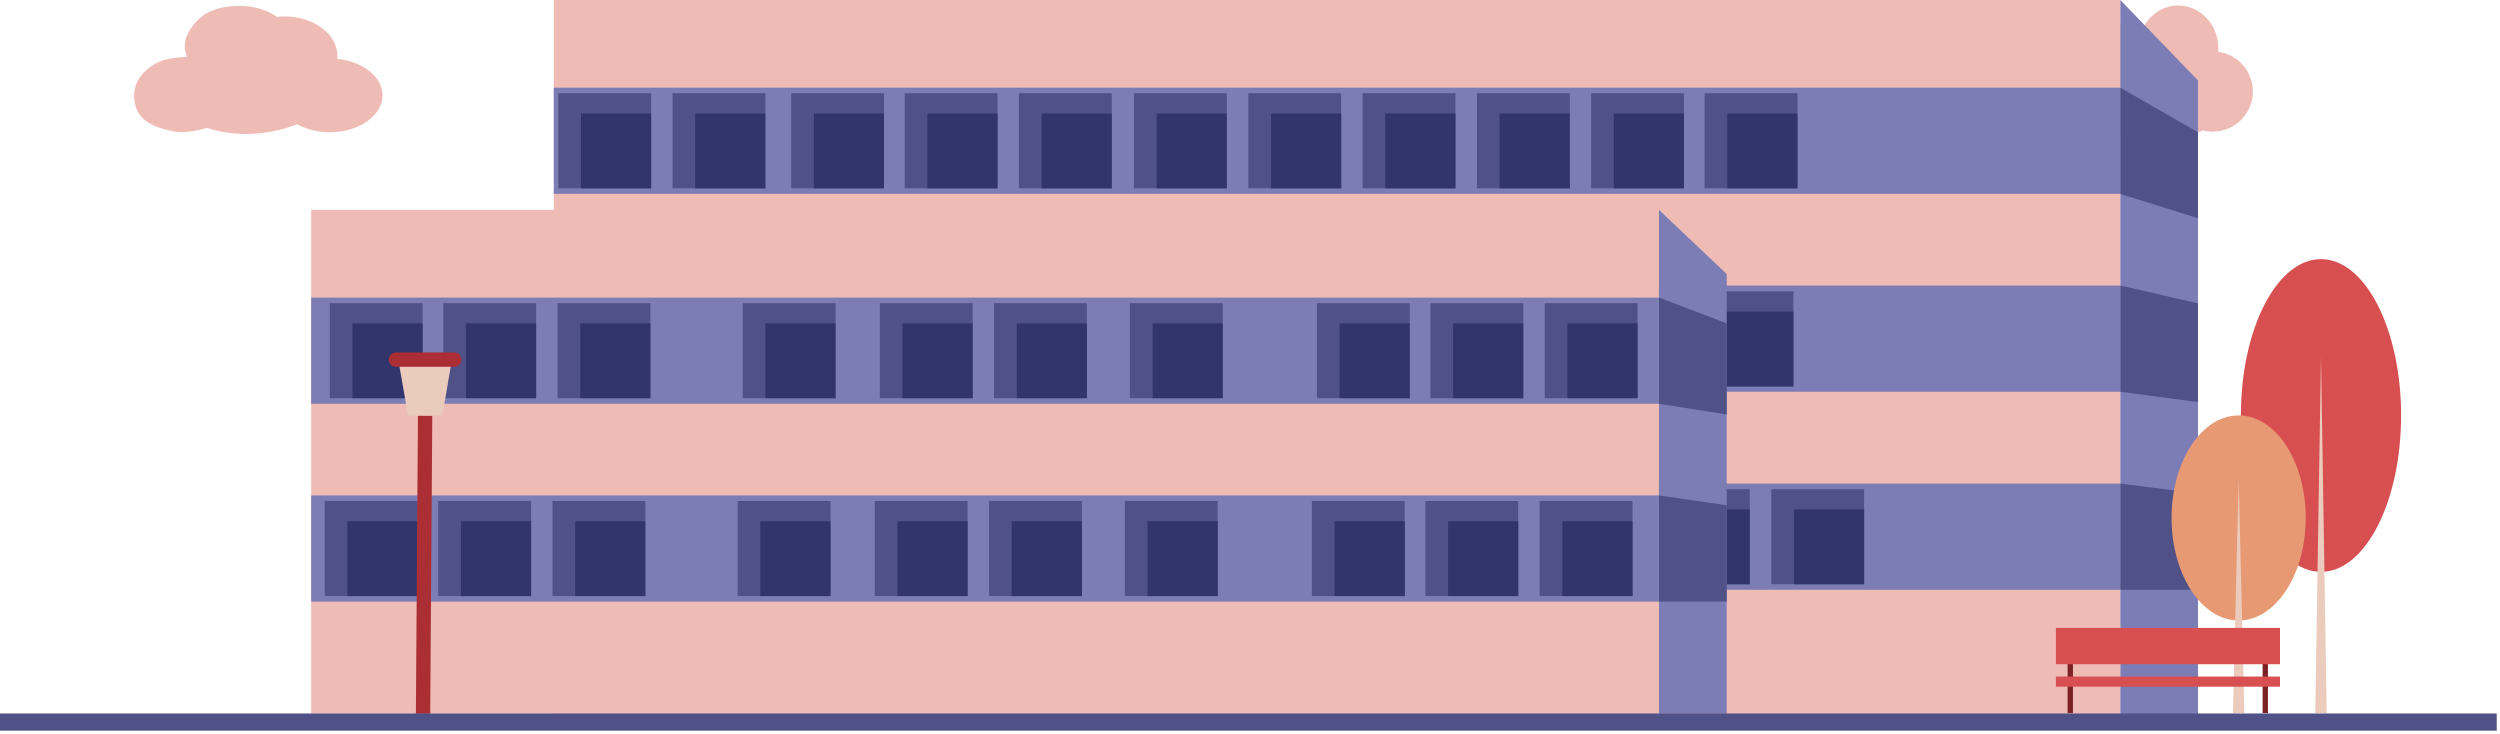 <svg width="436" height="128" viewBox="0 0 436 128" fill="none" xmlns="http://www.w3.org/2000/svg">
    <g clip-path="url(#clip0_452_889)">
        <path d="M58.8 10.29C58.82 10.12 58.84 9.94 58.84 9.76C58.84 5.96 54.73 2.87 49.65 2.87C49.2 2.87 48.75 2.9 48.32 2.95C46.65 1.77 44.34 1.03 41.78 1.03C36.71 1.03 33.99 3.07 32.51 6.4C32.11 7.3 32.09 9.07 32.71 9.93C32.18 9.85 30.18 10.12 29.63 10.22C26.78 10.71 23.4 13.08 23.4 16.63C23.4 20.18 25.47 22.04 30.53 22.97C31.96 23.23 34.79 22.77 36 22.28C44.29 25.04 51.81 21.66 51.81 21.66C53.38 22.53 55.36 23.06 57.52 23.06C62.59 23.06 66.71 20.18 66.71 16.63C66.71 13.38 63.27 10.71 58.8 10.27V10.29Z" fill="#EEBCB5"/>
        <path d="M386.86 9.04C386.87 8.85 386.89 8.66 386.89 8.46C386.89 4.32 383.76 0.96 379.89 0.96C377.34 0.96 375.12 2.42 373.9 4.6C373.01 4.19 372.03 3.96 370.99 3.96C367.67 3.96 364.89 6.28 364.17 9.39C361.68 10.37 359.89 12.94 359.89 15.96C359.89 19.83 362.8 22.96 366.39 22.96C367.17 22.96 369.05 23.24 369.74 22.96C375.26 24.28 375.15 22.48 377.46 22.96C379.21 23.32 381.94 23.85 384.17 22.74C384.72 22.88 385.3 22.96 385.9 22.96C389.77 22.96 392.9 19.83 392.9 15.96C392.9 12.43 390.28 9.51 386.87 9.04H386.86Z" fill="#EEBCB5"/>
        <path d="M369.79 0H96.58V124.52H369.79V0Z" fill="#EEBCB5"/>
        <path d="M383.33 124.52H369.79V0L383.33 14.03V124.52Z" fill="#7D7DB5"/>
        <path d="M369.79 15.29H96.58V33.81H369.79V15.29Z" fill="#7D7DB5"/>
        <path d="M369.79 49.8H96.58V68.32H369.79V49.8Z" fill="#7D7DB5"/>
        <path d="M383.33 38.06L369.79 33.82V15.29L383.33 23.07V38.06Z" fill="#505187"/>
        <path d="M383.33 70.12L369.79 68.32V49.8L383.33 52.91V70.12Z" fill="#505187"/>
        <path d="M313.48 16.26H297.29V32.84H313.48V16.26Z" fill="#505187"/>
        <path d="M313.48 19.79H301.24V32.85H313.48V19.79Z" fill="#31356B"/>
        <path d="M293.68 16.26H277.49V32.84H293.68V16.26Z" fill="#505187"/>
        <path d="M293.68 19.79H281.44V32.85H293.68V19.79Z" fill="#31356B"/>
        <path d="M193.89 16.26H177.7V32.84H193.89V16.26Z" fill="#505187"/>
        <path d="M193.89 19.79H181.65V32.85H193.89V19.79Z" fill="#31356B"/>
        <path d="M173.97 16.26H157.78V32.84H173.97V16.26Z" fill="#505187"/>
        <path d="M173.97 19.79H161.73V32.85H173.97V19.79Z" fill="#31356B"/>
        <path d="M154.17 16.26H137.98V32.84H154.17V16.26Z" fill="#505187"/>
        <path d="M154.17 19.79H141.93V32.85H154.17V19.79Z" fill="#31356B"/>
        <path d="M253.83 16.26H237.64V32.84H253.83V16.26Z" fill="#505187"/>
        <path d="M253.83 19.79H241.59V32.85H253.83V19.79Z" fill="#31356B"/>
        <path d="M233.9 16.26H217.71V32.84H233.9V16.26Z" fill="#505187"/>
        <path d="M233.91 19.79H221.67V32.85H233.91V19.79Z" fill="#31356B"/>
        <path d="M213.95 16.26H197.76V32.84H213.95V16.26Z" fill="#505187"/>
        <path d="M213.95 19.79H201.71V32.85H213.95V19.79Z" fill="#31356B"/>
        <path d="M273.77 16.26H257.58V32.84H273.77V16.26Z" fill="#505187"/>
        <path d="M273.77 19.79H261.53V32.85H273.77V19.79Z" fill="#31356B"/>
        <path d="M133.48 16.26H117.29V32.84H133.48V16.26Z" fill="#505187"/>
        <path d="M133.48 19.79H121.24V32.85H133.48V19.79Z" fill="#31356B"/>
        <path d="M113.56 16.26H97.37V32.84H113.56V16.26Z" fill="#505187"/>
        <path d="M113.56 19.79H101.32V32.85H113.56V19.79Z" fill="#31356B"/>
        <path d="M312.77 50.81H296.58V67.39H312.77V50.81Z" fill="#505187"/>
        <path d="M312.77 54.34H300.53V67.4H312.77V54.34Z" fill="#31356B"/>
        <path d="M369.79 84.34H96.23V102.86H369.79V84.34Z" fill="#7D7DB5"/>
        <path d="M383.33 102.86H369.79V84.34L383.33 86.06V102.86Z" fill="#505187"/>
        <path d="M325.1 85.31H308.91V101.89H325.1V85.31Z" fill="#505187"/>
        <path d="M325.11 88.84H312.87V101.9H325.11V88.84Z" fill="#31356B"/>
        <path d="M305.16 85.31H288.97V101.89H305.16V85.31Z" fill="#505187"/>
        <path d="M305.16 88.84H292.92V101.9H305.16V88.84Z" fill="#31356B"/>
        <path d="M289.32 36.6H54.27V124.47H289.32V36.6Z" fill="#EEBCB5"/>
        <path d="M301.14 124.47H289.32V36.6L301.14 47.79V124.47Z" fill="#7D7DB5"/>
        <path d="M289.32 51.9H54.27V70.42H289.32V51.9Z" fill="#7D7DB5"/>
        <path d="M289.32 86.4H54.27V104.92H289.32V86.4Z" fill="#7D7DB5"/>
        <path d="M285.59 52.87H269.4V69.45H285.59V52.87Z" fill="#505187"/>
        <path d="M301.14 72.29L289.32 70.42V51.9L301.14 56.39V72.29Z" fill="#505187"/>
        <path d="M301.14 104.92H289.32V86.4L301.14 88.12V104.92Z" fill="#505187"/>
        <path d="M285.59 56.39H273.35V69.45H285.59V56.39Z" fill="#31356B"/>
        <path d="M265.66 52.87H249.47V69.45H265.66V52.87Z" fill="#505187"/>
        <path d="M265.66 56.39H253.42V69.45H265.66V56.39Z" fill="#31356B"/>
        <path d="M245.86 52.87H229.67V69.45H245.86V52.87Z" fill="#505187"/>
        <path d="M245.86 56.39H233.62V69.45H245.86V56.39Z" fill="#31356B"/>
        <path d="M113.42 52.87H97.23V69.45H113.42V52.87Z" fill="#505187"/>
        <path d="M113.43 56.39H101.19V69.45H113.43V56.39Z" fill="#31356B"/>
        <path d="M93.5 52.87H77.31V69.45H93.5V52.87Z" fill="#505187"/>
        <path d="M93.5 56.39H81.26V69.45H93.5V56.39Z" fill="#31356B"/>
        <path d="M73.7 52.87H57.51V69.45H73.7V52.87Z" fill="#505187"/>
        <path d="M73.7 56.39H61.46V69.45H73.7V56.39Z" fill="#31356B"/>
        <path d="M189.55 52.87H173.36V69.45H189.55V52.87Z" fill="#505187"/>
        <path d="M189.56 56.39H177.32V69.45H189.56V56.39Z" fill="#31356B"/>
        <path d="M169.63 52.87H153.44V69.45H169.63V52.87Z" fill="#505187"/>
        <path d="M169.63 56.39H157.39V69.45H169.63V56.39Z" fill="#31356B"/>
        <path d="M145.72 52.87H129.53V69.45H145.72V52.87Z" fill="#505187"/>
        <path d="M145.72 56.39H133.48V69.45H145.72V56.39Z" fill="#31356B"/>
        <path d="M213.24 52.87H197.05V69.45H213.24V52.87Z" fill="#505187"/>
        <path d="M213.25 56.39H201.01V69.45H213.25V56.39Z" fill="#31356B"/>
        <path d="M284.71 87.37H268.52V103.95H284.71V87.37Z" fill="#505187"/>
        <path d="M284.71 90.9H272.47V103.96H284.71V90.9Z" fill="#31356B"/>
        <path d="M264.78 87.37H248.59V103.95H264.78V87.37Z" fill="#505187"/>
        <path d="M264.79 90.9H252.55V103.96H264.79V90.9Z" fill="#31356B"/>
        <path d="M244.98 87.37H228.79V103.95H244.98V87.37Z" fill="#505187"/>
        <path d="M244.99 90.9H232.75V103.96H244.99V90.9Z" fill="#31356B"/>
        <path d="M112.55 87.37H96.36V103.95H112.55V87.37Z" fill="#505187"/>
        <path d="M112.55 90.9H100.31V103.96H112.55V90.9Z" fill="#31356B"/>
        <path d="M92.62 87.37H76.43V103.95H92.62V87.37Z" fill="#505187"/>
        <path d="M92.63 90.9H80.39V103.96H92.63V90.9Z" fill="#31356B"/>
        <path d="M72.82 87.37H56.63V103.95H72.82V87.37Z" fill="#505187"/>
        <path d="M72.83 90.9H60.59V103.96H72.83V90.9Z" fill="#31356B"/>
        <path d="M188.68 87.37H172.49V103.95H188.68V87.37Z" fill="#505187"/>
        <path d="M188.68 90.9H176.44V103.96H188.68V90.9Z" fill="#31356B"/>
        <path d="M168.75 87.37H152.56V103.95H168.75V87.37Z" fill="#505187"/>
        <path d="M168.75 90.9H156.51V103.96H168.75V90.9Z" fill="#31356B"/>
        <path d="M144.84 87.37H128.65V103.95H144.84V87.37Z" fill="#505187"/>
        <path d="M144.84 90.9H132.6V103.96H144.84V90.9Z" fill="#31356B"/>
        <path d="M212.36 87.37H196.17V103.95H212.36V87.37Z" fill="#505187"/>
        <path d="M212.37 90.9H200.13V103.96H212.37V90.9Z" fill="#31356B"/>
        <path d="M73.78 124.49L74.14 72.48" stroke="#AA2E33" stroke-width="2.5" stroke-miterlimit="10"/>
        <path d="M77.15 72.48H71.18L69.45 62.72H78.81L77.15 72.48Z" fill="#EBCCBC"/>
        <path d="M69.05 62.72H79.21" stroke="#AA2E33" stroke-width="2.5" stroke-miterlimit="10" stroke-linecap="round"/>
        <path d="M404.78 99.73C412.495 99.73 418.75 87.521 418.75 72.46C418.75 57.399 412.495 45.19 404.78 45.19C397.065 45.19 390.81 57.399 390.81 72.46C390.81 87.521 397.065 99.73 404.78 99.73Z" fill="#D74F50"/>
        <path d="M404.78 62.18L405.78 124.36H403.78L404.78 62.18Z" fill="#EBCCBC"/>
        <path d="M390.42 108.21C396.882 108.21 402.12 100.205 402.12 90.33C402.12 80.455 396.882 72.45 390.42 72.45C383.958 72.45 378.72 80.455 378.72 90.33C378.72 100.205 383.958 108.21 390.42 108.21Z" fill="#E69973"/>
        <path d="M390.42 83.59L391.42 124.36H389.42L390.42 83.59Z" fill="#EBCCBC"/>
        <path d="M361.52 115.06H360.59V124.36H361.52V115.06Z" fill="#7C2224"/>
        <path d="M395.53 115.06H394.6V124.36H395.53V115.06Z" fill="#7C2224"/>
        <path d="M397.63 109.51H358.55V115.84H397.63V109.51Z" fill="#D74F50"/>
        <path d="M397.63 117.99H358.55V119.76H397.63V117.99Z" fill="#D74F50"/>
        <path d="M0 125.93H435.43" stroke="#505187" stroke-width="3"/>
    </g>
    <defs>
        <clipPath id="clip0_452_889">
            <rect width="435.43" height="127.43" fill="white"/>
        </clipPath>
    </defs>
</svg>
    